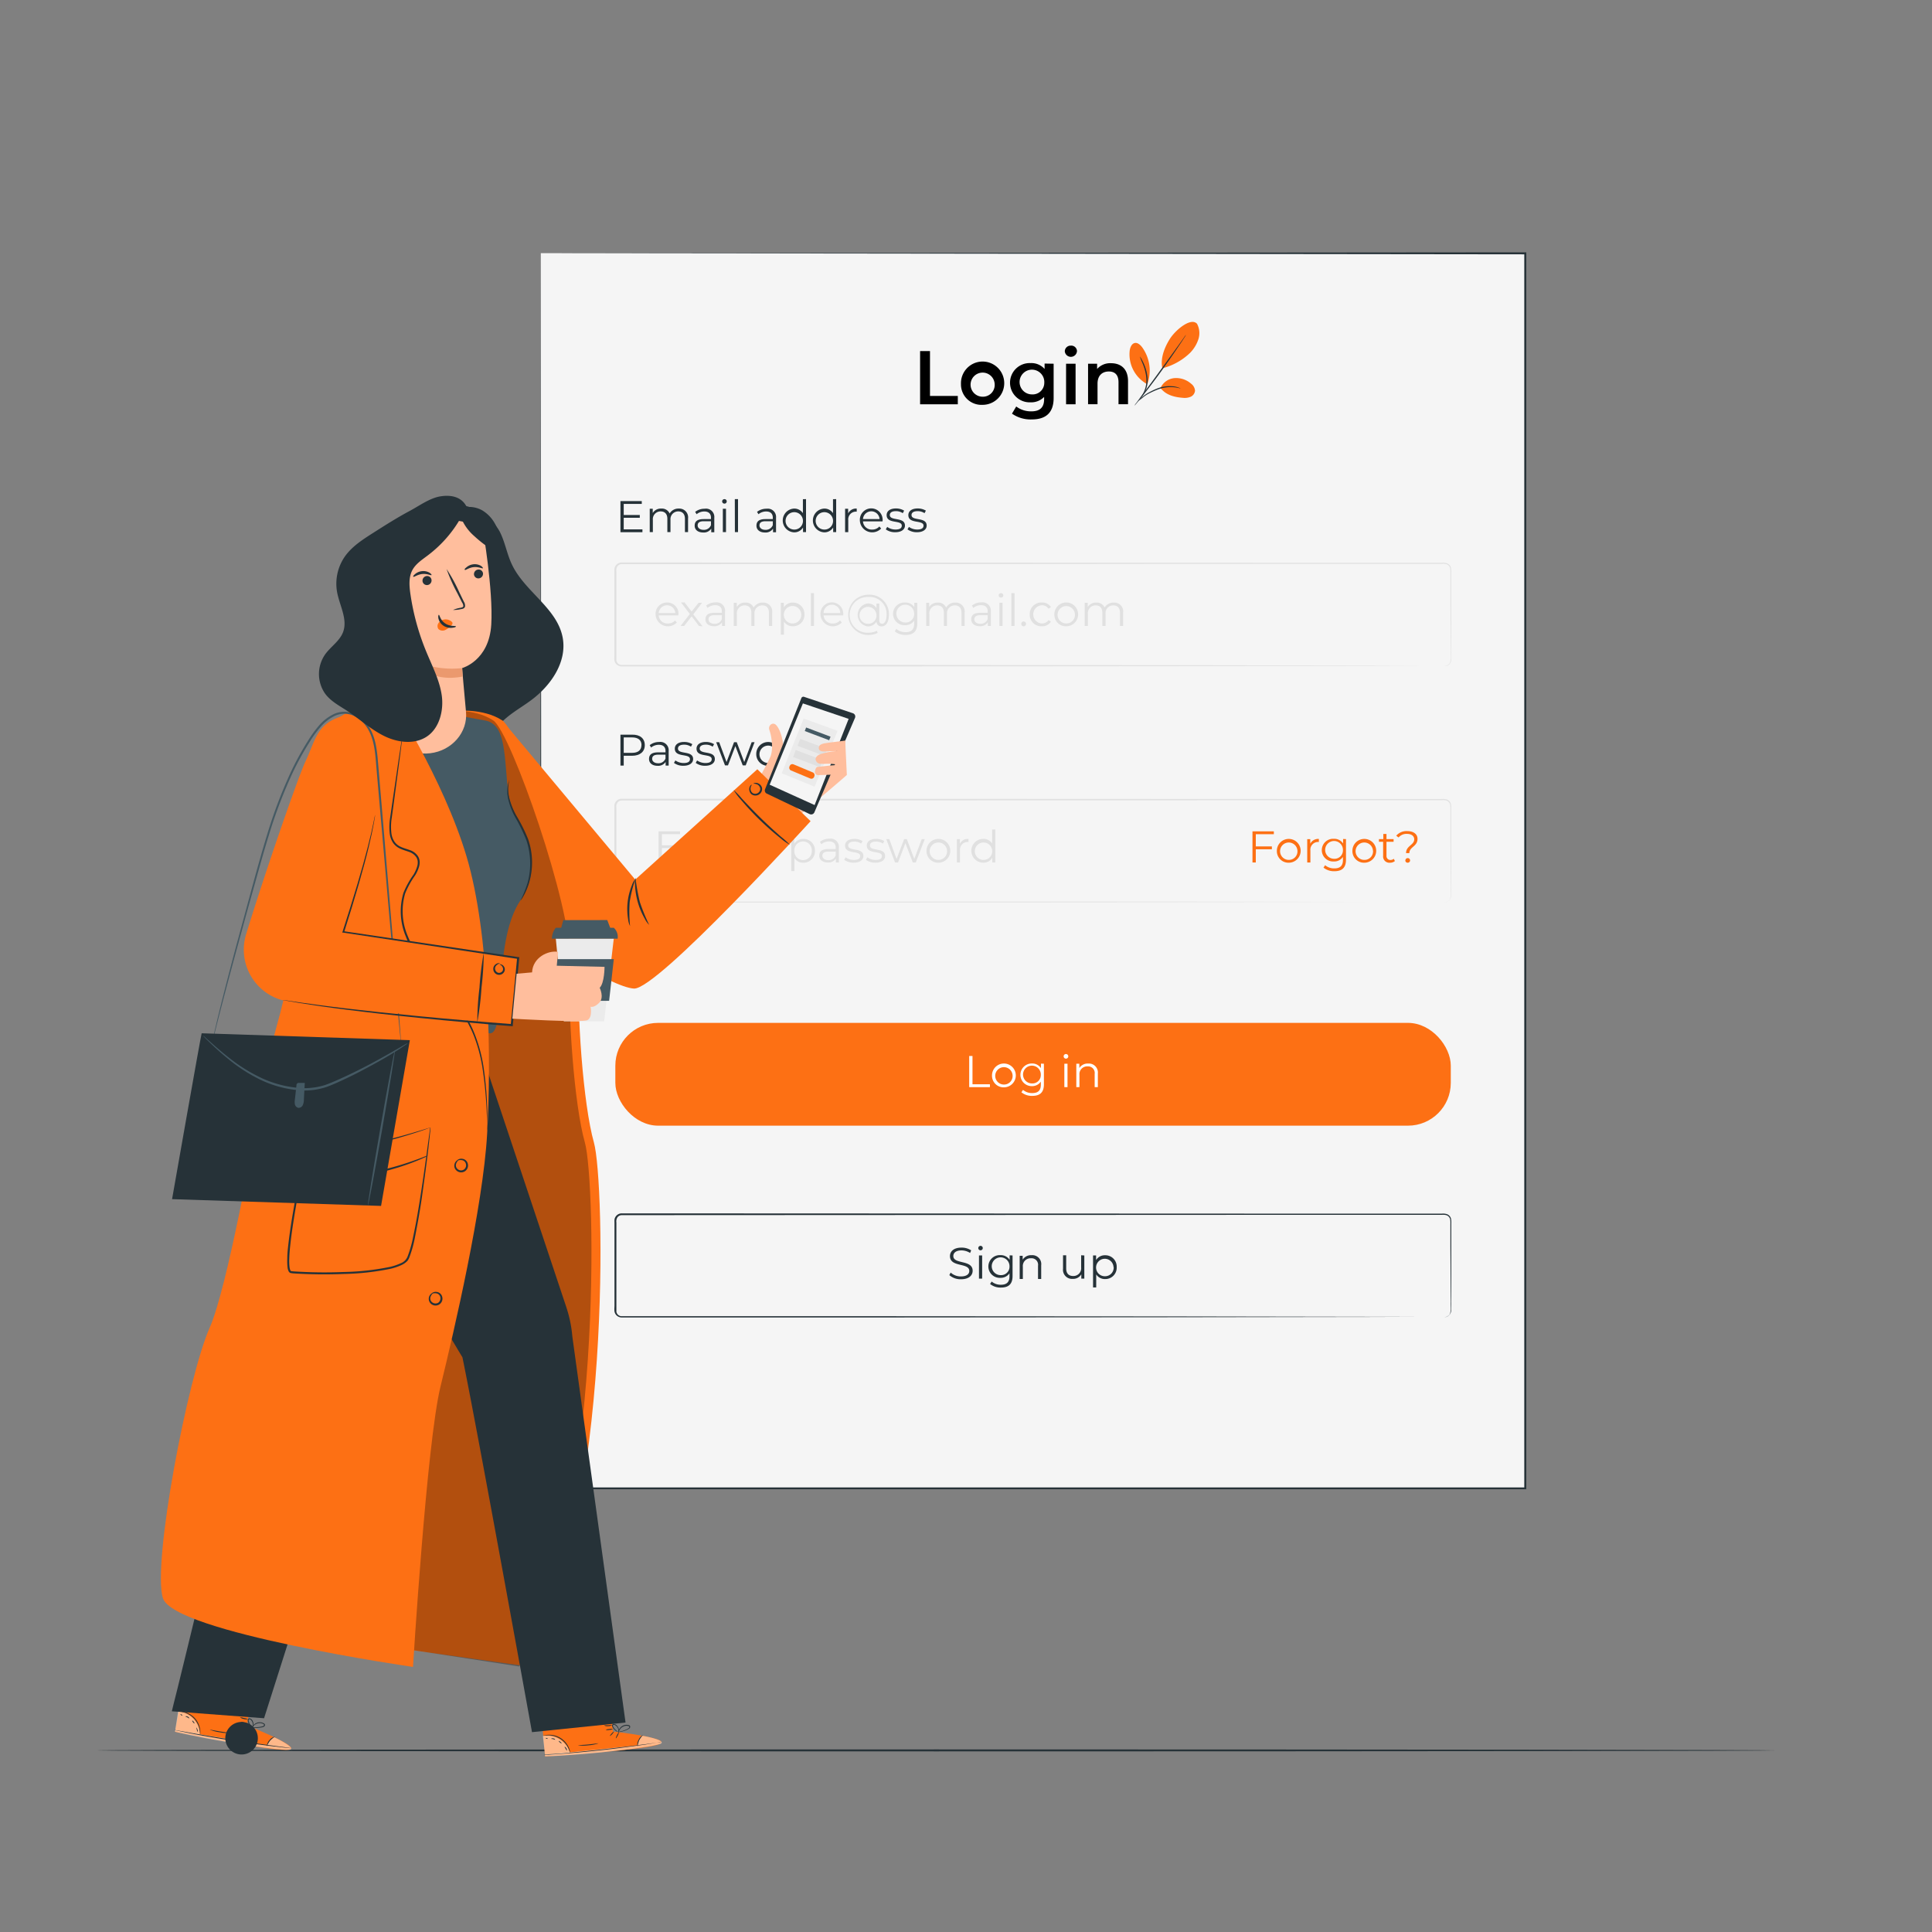<svg xmlns="http://www.w3.org/2000/svg" viewBox="0 0 500 500"><rect x="0" y="0" width="500" height="500" fill="#808080" stroke="none"/><g id="freepik--Floor--inject-2"><path d="M459.72,453c0,.15-97.32.26-217.35.26S25,453.16,25,453s97.31-.26,217.38-.26S459.72,452.87,459.72,453Z" style="fill:#263238"></path></g><g id="freepik--Login--inject-2"><rect x="139.96" y="65.52" width="254.79" height="319.64" style="fill:#f5f5f5"></rect><path d="M140,65.52l254.79-.22H395v.22c0,91.3,0,201.28,0,319.6v.29h-.26l-254.79,0h-.23v-.23c.14-189.94.23-317.59.23-319.63,0,2,.1,129.69.24,319.63l-.24-.23,254.79,0-.26.26v0c0-118.32,0-228.3,0-319.6l.22.21Z" style="fill:#263238"></path><path d="M238.12,90.86h2.56v11.61h7.2v2.16h-9.76Z"></path><path d="M248.7,99.38a5.6,5.6,0,1,1,5.59,5.39A5.29,5.29,0,0,1,248.7,99.38Zm8.72,0a3.12,3.12,0,1,0-3.13,3.29A3.05,3.05,0,0,0,257.42,99.38Z"></path><path d="M272.68,94.13V103c0,3.81-2,5.55-5.67,5.55a8.37,8.37,0,0,1-5.11-1.5l1.1-1.85a6.34,6.34,0,0,0,3.88,1.26c2.32,0,3.34-1.06,3.34-3.19v-.55a4.62,4.62,0,0,1-3.52,1.4,5.08,5.08,0,1,1,0-10.15,4.54,4.54,0,0,1,3.64,1.52v-1.4Zm-2.42,4.94a3.2,3.2,0,1,0-3.19,3A3,3,0,0,0,270.26,99.07Z"></path><path d="M275.57,90.92a1.5,1.5,0,0,1,1.57-1.47,1.47,1.47,0,0,1,1.58,1.41,1.58,1.58,0,0,1-3.15.06Zm.33,3.21h2.46v10.5H275.9Z"></path><path d="M291.93,98.61v6h-2.46v-5.7c0-1.87-.92-2.77-2.49-2.77-1.75,0-2.94,1.06-2.94,3.16v5.31h-2.45V94.13h2.34v1.36A4.53,4.53,0,0,1,287.55,94C290.06,94,291.93,95.45,291.93,98.61Z"></path><path d="M309.78,83.77a5.16,5.16,0,0,1,.37,4A9.08,9.08,0,0,1,308,91.31a16,16,0,0,1-7.18,4c-.66-2.9.94-6,1.85-7.46,1.43-2.37,5.47-5.78,7.1-4.08" style="fill:#FD7014"></path><path d="M300.34,100.39A4.39,4.39,0,0,1,304,97.85a5.89,5.89,0,0,1,4.27,1.46,2.48,2.48,0,0,1,1,1.8,1.92,1.92,0,0,1-1.1,1.56,4,4,0,0,1-2,.29c-2.29-.17-4.47-.74-5.85-2.57" style="fill:#FD7014"></path><path d="M294.57,103.79a8,8,0,0,1,1.27-1.23,8.16,8.16,0,0,1,1.61-1.06,17.27,17.27,0,0,1,2.15-1,8.79,8.79,0,0,1,4.25-.49,5.86,5.86,0,0,1,1.26.33,1.42,1.42,0,0,1,.43.22s-.65-.22-1.72-.34a9.49,9.49,0,0,0-4.12.56,21,21,0,0,0-2.12.94,8.77,8.77,0,0,0-1.61,1A12.87,12.87,0,0,1,294.57,103.79Z" style="fill:#263238"></path><path d="M306.94,86.64a5.78,5.78,0,0,1-.46.78c-.31.48-.76,1.18-1.33,2-1.14,1.71-2.75,4.05-4.58,6.6s-3.57,4.81-4.85,6.42c-.64.81-1.17,1.45-1.54,1.89a5.62,5.62,0,0,1-.6.66,4.42,4.42,0,0,1,.51-.73l1.46-2c1.24-1.64,2.94-3.91,4.77-6.46L305,89.34l1.42-2A5.06,5.06,0,0,1,306.94,86.64Z" style="fill:#263238"></path><path d="M297,99.22a10.31,10.31,0,0,0-1.38-9.3c-.49-.67-1.24-1.34-2-1.14s-1.16,1.15-1.26,2a8.78,8.78,0,0,0,4.53,8.64" style="fill:#FD7014"></path><path d="M295,92.26s.11.13.27.39.36.64.6,1.13A11.62,11.62,0,0,1,297,97.85a7.4,7.4,0,0,1-.22,2.34A6.7,6.7,0,0,1,296,102a7.06,7.06,0,0,1-.76,1,2,2,0,0,1-.33.33c-.05,0,.39-.55.91-1.48a7.53,7.53,0,0,0,.67-1.72,7.45,7.45,0,0,0,.19-2.25,13.09,13.09,0,0,0-1.06-4A17.33,17.33,0,0,1,295,92.26Z" style="fill:#263238"></path><path d="M166.26,137v.73h-5.69v-8.05h5.52v.74h-4.67v2.86h4.16V134h-4.16v3Z" style="fill:#263238"></path><path d="M178.07,134.2v3.51h-.81v-3.43c0-1.27-.65-1.93-1.74-1.93a2,2,0,0,0-2,2.19v3.17h-.81v-3.43c0-1.27-.65-1.93-1.75-1.93a2,2,0,0,0-2,2.19v3.17h-.81v-6.05h.78v1.11a2.43,2.43,0,0,1,2.22-1.15,2.17,2.17,0,0,1,2.15,1.27,2.64,2.64,0,0,1,2.39-1.27A2.28,2.28,0,0,1,178.07,134.2Z" style="fill:#263238"></path><path d="M184.86,134v3.75h-.79v-.94a2.27,2.27,0,0,1-2.08,1c-1.37,0-2.21-.71-2.21-1.76s.6-1.71,2.34-1.71H184v-.37c0-1-.59-1.6-1.72-1.6a3.13,3.13,0,0,0-2,.71l-.37-.61a3.89,3.89,0,0,1,2.46-.81A2.15,2.15,0,0,1,184.86,134ZM184,135.9v-1h-1.9c-1.17,0-1.55.46-1.55,1.08s.56,1.14,1.53,1.14A1.94,1.94,0,0,0,184,135.9Z" style="fill:#263238"></path><path d="M186.89,129.75a.58.58,0,0,1,.6-.57.57.57,0,0,1,.59.56.59.59,0,0,1-.59.6A.59.59,0,0,1,186.89,129.75Zm.18,1.91h.82v6.05h-.82Z" style="fill:#263238"></path><path d="M190.17,129.18H191v8.53h-.81Z" style="fill:#263238"></path><path d="M200.84,134v3.75h-.78v-.94a2.28,2.28,0,0,1-2.09,1c-1.36,0-2.2-.71-2.2-1.76s.59-1.71,2.33-1.71H200v-.37c0-1-.58-1.6-1.71-1.6a3.11,3.11,0,0,0-2,.71l-.37-.61a3.87,3.87,0,0,1,2.46-.81A2.15,2.15,0,0,1,200.84,134ZM200,135.9v-1h-1.9c-1.17,0-1.55.46-1.55,1.08s.56,1.14,1.53,1.14A1.94,1.94,0,0,0,200,135.9Z" style="fill:#263238"></path><path d="M208.6,129.18v8.53h-.78v-1.19a2.62,2.62,0,0,1-2.34,1.25,3.08,3.08,0,0,1,0-6.15,2.66,2.66,0,0,1,2.31,1.19v-3.63Zm-.8,5.51a2.25,2.25,0,1,0-2.25,2.36A2.22,2.22,0,0,0,207.8,134.69Z" style="fill:#263238"></path><path d="M216.4,129.18v8.53h-.78v-1.19a2.65,2.65,0,0,1-2.34,1.25,3.08,3.08,0,0,1,0-6.15,2.63,2.63,0,0,1,2.3,1.19v-3.63Zm-.81,5.51a2.25,2.25,0,1,0-2.24,2.36A2.21,2.21,0,0,0,215.59,134.69Z" style="fill:#263238"></path><path d="M221.72,131.62v.79h-.19a2,2,0,0,0-2,2.23v3.08h-.82v-6.05h.79v1.19A2.27,2.27,0,0,1,221.72,131.62Z" style="fill:#263238"></path><path d="M228.4,134.94h-5.06a2.24,2.24,0,0,0,2.38,2.11,2.4,2.4,0,0,0,1.86-.8l.46.53a3.2,3.2,0,0,1-5.51-2.09,2.95,2.95,0,1,1,5.89,0C228.42,134.76,228.4,134.85,228.4,134.94Zm-5.06-.61h4.29a2.15,2.15,0,0,0-4.29,0Z" style="fill:#263238"></path><path d="M229.24,137l.37-.64a3.64,3.64,0,0,0,2.15.68c1.15,0,1.62-.39,1.62-1,0-1.58-3.92-.34-3.92-2.73,0-1,.85-1.72,2.39-1.72a4,4,0,0,1,2.14.56l-.35.66a3.12,3.12,0,0,0-1.79-.52c-1.09,0-1.57.42-1.57,1,0,1.63,3.92.4,3.92,2.73,0,1-.92,1.72-2.5,1.72A4,4,0,0,1,229.24,137Z" style="fill:#263238"></path><path d="M234.86,137l.37-.64a3.67,3.67,0,0,0,2.15.68c1.15,0,1.63-.39,1.63-1,0-1.58-3.93-.34-3.93-2.73,0-1,.85-1.72,2.4-1.72a4.07,4.07,0,0,1,2.14.56l-.36.66a3.08,3.08,0,0,0-1.78-.52c-1.1,0-1.58.42-1.58,1,0,1.63,3.92.4,3.92,2.73,0,1-.92,1.72-2.49,1.72A4.05,4.05,0,0,1,234.86,137Z" style="fill:#263238"></path><path d="M175.54,159.26h-5.06a2.24,2.24,0,0,0,2.38,2.1,2.37,2.37,0,0,0,1.85-.79l.46.53a3.2,3.2,0,0,1-5.51-2.09,2.92,2.92,0,0,1,3-3.08,2.89,2.89,0,0,1,2.93,3.08C175.55,159.08,175.54,159.17,175.54,159.26Zm-5.06-.61h4.29a2.15,2.15,0,0,0-4.29,0Z" style="fill:#e0e0e0"></path><path d="M180.9,162,179,159.5,177.05,162h-.92l2.39-3.1-2.28-3h.92l1.82,2.37L180.8,156h.89l-2.27,3,2.41,3.1Z" style="fill:#e0e0e0"></path><path d="M187.64,158.28V162h-.78v-.94a2.29,2.29,0,0,1-2.09,1c-1.37,0-2.2-.71-2.2-1.76s.59-1.71,2.33-1.71h1.92v-.37c0-1-.59-1.6-1.71-1.6a3.1,3.1,0,0,0-2,.71l-.36-.61a3.82,3.82,0,0,1,2.46-.82A2.16,2.16,0,0,1,187.64,158.28Zm-.82,1.93v-1h-1.9c-1.17,0-1.55.46-1.55,1.09s.56,1.14,1.53,1.14A1.93,1.93,0,0,0,186.82,160.21Z" style="fill:#e0e0e0"></path><path d="M199.84,158.52V162H199V158.6c0-1.27-.65-1.93-1.74-1.93a2,2,0,0,0-2,2.19V162h-.81V158.6c0-1.27-.65-1.93-1.75-1.93a2,2,0,0,0-2,2.19V162h-.81V156h.78v1.1a2.45,2.45,0,0,1,2.22-1.15,2.18,2.18,0,0,1,2.15,1.28,2.64,2.64,0,0,1,2.39-1.28A2.29,2.29,0,0,1,199.84,158.52Z" style="fill:#e0e0e0"></path><path d="M208.19,159a2.93,2.93,0,0,1-3,3.08,2.64,2.64,0,0,1-2.3-1.2v3.37h-.81V156h.78v1.2a2.62,2.62,0,0,1,2.33-1.25A2.94,2.94,0,0,1,208.19,159Zm-.82,0a2.26,2.26,0,1,0-2.25,2.35A2.23,2.23,0,0,0,207.37,159Z" style="fill:#e0e0e0"></path><path d="M209.85,153.5h.82V162h-.82Z" style="fill:#e0e0e0"></path><path d="M218.22,159.26h-5.07a2.25,2.25,0,0,0,2.39,2.1,2.38,2.38,0,0,0,1.85-.79l.46.53a3.2,3.2,0,0,1-5.51-2.09,2.95,2.95,0,1,1,5.89,0C218.23,159.08,218.22,159.17,218.22,159.26Zm-5.07-.61h4.3a2.15,2.15,0,0,0-4.3,0Z" style="fill:#e0e0e0"></path><path d="M230.05,159c0,2-.72,3.11-1.91,3.11a1.23,1.23,0,0,1-1.3-1.25,2.56,2.56,0,0,1-2.3,1.25,3,3,0,0,1,0-5.94,2.58,2.58,0,0,1,2.28,1.21V156.2h.75v4.36c0,.64.32.87.71.87.71,0,1.17-.88,1.17-2.44a4.38,4.38,0,0,0-4.72-4.49,4.63,4.63,0,1,0,0,9.25,5,5,0,0,0,2.21-.51l.19.56a5.53,5.53,0,0,1-2.4.53,5.21,5.21,0,1,1,0-10.42A5,5,0,0,1,230.05,159Zm-3.22.13a2.19,2.19,0,1,0-2.19,2.31A2.14,2.14,0,0,0,226.83,159.11Z" style="fill:#e0e0e0"></path><path d="M237.38,156v5.32c0,2.08-1,3-3,3a4.22,4.22,0,0,1-2.82-.93l.41-.62a3.61,3.61,0,0,0,2.39.83c1.53,0,2.23-.71,2.23-2.2v-.77a2.73,2.73,0,0,1-2.36,1.17,2.94,2.94,0,1,1,0-5.87,2.73,2.73,0,0,1,2.39,1.21V156Zm-.8,2.88a2.3,2.3,0,1,0-2.3,2.22A2.16,2.16,0,0,0,236.58,158.86Z" style="fill:#e0e0e0"></path><path d="M249.65,158.52V162h-.82V158.6c0-1.27-.64-1.93-1.74-1.93a2,2,0,0,0-2,2.19V162h-.82V158.6c0-1.27-.64-1.93-1.75-1.93a2,2,0,0,0-2,2.19V162h-.82V156h.78v1.1a2.46,2.46,0,0,1,2.22-1.15,2.19,2.19,0,0,1,2.16,1.28,2.63,2.63,0,0,1,2.39-1.28A2.29,2.29,0,0,1,249.65,158.52Z" style="fill:#e0e0e0"></path><path d="M256.43,158.28V162h-.78v-.94a2.27,2.27,0,0,1-2.08,1c-1.37,0-2.21-.71-2.21-1.76s.59-1.71,2.33-1.71h1.92v-.37c0-1-.58-1.6-1.71-1.6a3.05,3.05,0,0,0-2,.71l-.37-.61a3.82,3.82,0,0,1,2.46-.82A2.16,2.16,0,0,1,256.43,158.28Zm-.82,1.93v-1h-1.9c-1.17,0-1.55.46-1.55,1.09s.57,1.14,1.53,1.14A1.93,1.93,0,0,0,255.61,160.21Z" style="fill:#e0e0e0"></path><path d="M258.46,154.07a.59.59,0,0,1,.6-.57.58.58,0,0,1,.6.56.59.59,0,0,1-.6.6A.6.6,0,0,1,258.46,154.07Zm.19,1.91h.81V162h-.81Z" style="fill:#e0e0e0"></path><path d="M261.74,153.5h.82V162h-.82Z" style="fill:#e0e0e0"></path><path d="M264.3,161.46a.61.61,0,0,1,.61-.62.62.62,0,0,1,.63.62.63.63,0,0,1-.63.63A.62.62,0,0,1,264.3,161.46Z" style="fill:#e0e0e0"></path><path d="M266.49,159a3,3,0,0,1,3.12-3.08,2.67,2.67,0,0,1,2.37,1.2l-.61.42a2.07,2.07,0,0,0-1.76-.9,2.36,2.36,0,0,0,0,4.71,2,2,0,0,0,1.76-.88l.61.41a2.67,2.67,0,0,1-2.37,1.2A3,3,0,0,1,266.49,159Z" style="fill:#e0e0e0"></path><path d="M272.86,159a3.08,3.08,0,1,1,3.08,3.08A3,3,0,0,1,272.86,159Zm5.33,0a2.25,2.25,0,1,0-2.25,2.35A2.21,2.21,0,0,0,278.19,159Z" style="fill:#e0e0e0"></path><path d="M290.67,158.52V162h-.82V158.6c0-1.27-.64-1.93-1.74-1.93a2,2,0,0,0-2,2.19V162h-.82V158.6c0-1.27-.64-1.93-1.75-1.93a2,2,0,0,0-2,2.19V162h-.82V156h.78v1.1a2.46,2.46,0,0,1,2.22-1.15,2.17,2.17,0,0,1,2.15,1.28,2.66,2.66,0,0,1,2.4-1.28A2.29,2.29,0,0,1,290.67,158.52Z" style="fill:#e0e0e0"></path><path d="M373.82,172.39a1.77,1.77,0,0,0,1.11-.47c.73-.57.42-1.92.48-3.5,0-3.22,0-8-.05-14.06,0-1.53,0-3.14,0-4.84v-1.28a5.34,5.34,0,0,0-.08-1.28,1.53,1.53,0,0,0-.81-.9,2.93,2.93,0,0,0-1.31-.14l-12.09,0-29.47,0-170.68.07a1.4,1.4,0,0,0-1.13.57,1.94,1.94,0,0,0-.27,1.34v21.57c0,.48,0,1.06,0,1.47a1.36,1.36,0,0,0,.74,1,1.31,1.31,0,0,0,.61.15h20.18l45.32,0,76.73.06,51.73.08,14.06.05,3.66,0,1.25,0-1.25,0-3.66,0-14.06.05-51.73.08-76.73.06h-65.5a1.9,1.9,0,0,1-1.86-1.56c-.07-.59,0-1,0-1.56V148a8.06,8.06,0,0,1,0-.82,1.8,1.8,0,0,1,.34-.82,1.91,1.91,0,0,1,1.55-.79l170.68.08,29.47,0,12.09,0a3.13,3.13,0,0,1,1.41.17,1.75,1.75,0,0,1,.93,1,5.23,5.23,0,0,1,.09,1.35c0,.43,0,.86,0,1.28,0,1.7,0,3.31,0,4.84,0,6.1,0,10.84-.05,14.06,0,.81,0,1.51,0,2.13A1.73,1.73,0,0,1,375,172,1.52,1.52,0,0,1,373.82,172.39Z" style="fill:#e0e0e0"></path><path d="M166.87,192.84c0,1.71-1.24,2.75-3.29,2.75h-2.16v2.54h-.85v-8h3C165.63,190.08,166.87,191.11,166.87,192.84Zm-.85,0c0-1.29-.85-2-2.46-2h-2.14v4h2.14C165.17,194.84,166,194.1,166,192.84Z" style="fill:#263238"></path><path d="M173.05,194.38v3.75h-.79v-.94a2.27,2.27,0,0,1-2.08,1c-1.37,0-2.21-.72-2.21-1.76s.6-1.72,2.34-1.72h1.92v-.37c0-1-.59-1.59-1.72-1.59a3.07,3.07,0,0,0-2,.71l-.37-.61a3.84,3.84,0,0,1,2.46-.82A2.15,2.15,0,0,1,173.05,194.38Zm-.82,1.93v-1h-1.9c-1.17,0-1.55.46-1.55,1.08s.56,1.14,1.53,1.14A1.92,1.92,0,0,0,172.23,196.31Z" style="fill:#263238"></path><path d="M174.42,197.44l.37-.64a3.71,3.71,0,0,0,2.15.67c1.15,0,1.62-.39,1.62-1,0-1.57-3.92-.33-3.92-2.72,0-1,.85-1.73,2.39-1.73a4,4,0,0,1,2.14.57l-.35.65a3.09,3.09,0,0,0-1.79-.52c-1.09,0-1.57.43-1.57,1,0,1.64,3.92.41,3.92,2.73,0,1-.92,1.73-2.5,1.73A4,4,0,0,1,174.42,197.44Z" style="fill:#263238"></path><path d="M180.05,197.44l.36-.64a3.75,3.75,0,0,0,2.16.67c1.15,0,1.62-.39,1.62-1,0-1.57-3.93-.33-3.93-2.72,0-1,.86-1.73,2.4-1.73a4.07,4.07,0,0,1,2.14.57l-.36.65a3.08,3.08,0,0,0-1.78-.52c-1.1,0-1.58.43-1.58,1,0,1.64,3.92.41,3.92,2.73,0,1-.92,1.73-2.49,1.73A4,4,0,0,1,180.05,197.44Z" style="fill:#263238"></path><path d="M195.28,192.08l-2.29,6h-.77l-1.91-5-1.91,5h-.77l-2.28-6h.78l1.9,5.14,1.94-5.14h.7l1.94,5.14,1.92-5.14Z" style="fill:#263238"></path><path d="M195.72,195.1a3.08,3.08,0,1,1,3.08,3.09A3,3,0,0,1,195.72,195.1Zm5.33,0a2.25,2.25,0,1,0-2.25,2.36A2.21,2.21,0,0,0,201.05,195.1Z" style="fill:#263238"></path><path d="M206.59,192v.8l-.2,0a2,2,0,0,0-2,2.24v3.08h-.82v-6h.78v1.18A2.29,2.29,0,0,1,206.59,192Z" style="fill:#263238"></path><path d="M213.52,189.59v8.54h-.78v-1.2a2.61,2.61,0,0,1-2.33,1.26,3.08,3.08,0,0,1,0-6.16,2.66,2.66,0,0,1,2.3,1.2v-3.64Zm-.8,5.51a2.25,2.25,0,1,0-2.24,2.36A2.21,2.21,0,0,0,212.72,195.1Z" style="fill:#263238"></path><path d="M176.14,222.47v.74h-5.7v-8.06H176v.74H171.3v2.87h4.16v.72H171.3v3Z" style="fill:#e0e0e0"></path><path d="M183.53,219.7v3.51h-.81v-3.43a1.69,1.69,0,0,0-1.82-1.93,2,2,0,0,0-2.12,2.18v3.18H178v-6.05h.78v1.11a2.54,2.54,0,0,1,2.3-1.16A2.31,2.31,0,0,1,183.53,219.7Z" style="fill:#e0e0e0"></path><path d="M188.94,222.84a1.94,1.94,0,0,1-1.28.43,1.6,1.6,0,0,1-1.77-1.76v-3.66h-1.08v-.69h1.08v-1.33h.82v1.33h1.84v.69h-1.84v3.61a1,1,0,0,0,1,1.1,1.33,1.33,0,0,0,.9-.31Z" style="fill:#e0e0e0"></path><path d="M195.47,220.43h-5.06a2.24,2.24,0,0,0,2.38,2.11,2.37,2.37,0,0,0,1.85-.79l.46.53a3.2,3.2,0,0,1-5.51-2.1,2.91,2.91,0,0,1,3-3.07,2.88,2.88,0,0,1,2.93,3.07C195.48,220.25,195.47,220.34,195.47,220.43Zm-5.06-.6h4.29a2.15,2.15,0,0,0-4.29,0Z" style="fill:#e0e0e0"></path><path d="M200.2,217.11v.79H200a2,2,0,0,0-2,2.23v3.09h-.81v-6.05h.78v1.18A2.29,2.29,0,0,1,200.2,217.11Z" style="fill:#e0e0e0"></path><path d="M210.9,220.18a2.94,2.94,0,0,1-3,3.09,2.64,2.64,0,0,1-2.3-1.2v3.37h-.82v-8.28h.78v1.19a2.66,2.66,0,0,1,2.34-1.24A2.93,2.93,0,0,1,210.9,220.18Zm-.81,0a2.26,2.26,0,1,0-4.51,0,2.26,2.26,0,1,0,4.51,0Z" style="fill:#e0e0e0"></path><path d="M217.1,219.46v3.75h-.78v-1a2.26,2.26,0,0,1-2.08,1c-1.37,0-2.21-.72-2.21-1.76s.6-1.72,2.33-1.72h1.92v-.37c0-1-.58-1.6-1.71-1.6a3.06,3.06,0,0,0-2,.72l-.37-.61a3.82,3.82,0,0,1,2.46-.82A2.15,2.15,0,0,1,217.1,219.46Zm-.82,1.93v-1h-1.89c-1.18,0-1.56.46-1.56,1.08s.57,1.14,1.53,1.14A1.94,1.94,0,0,0,216.28,221.39Z" style="fill:#e0e0e0"></path><path d="M218.48,222.52l.37-.65a3.64,3.64,0,0,0,2.15.68c1.15,0,1.62-.39,1.62-1,0-1.57-3.92-.33-3.92-2.72,0-1,.85-1.73,2.39-1.73a4.17,4.17,0,0,1,2.14.56l-.36.66a3.08,3.08,0,0,0-1.78-.52c-1.09,0-1.58.43-1.58,1,0,1.64,3.93.41,3.93,2.73,0,1.05-.92,1.73-2.5,1.73A4.07,4.07,0,0,1,218.48,222.52Z" style="fill:#e0e0e0"></path><path d="M224.1,222.52l.37-.65a3.64,3.64,0,0,0,2.15.68c1.15,0,1.62-.39,1.62-1,0-1.57-3.92-.33-3.92-2.72,0-1,.85-1.73,2.39-1.73a4.11,4.11,0,0,1,2.14.56l-.35.66a3.12,3.12,0,0,0-1.79-.52c-1.09,0-1.57.43-1.57,1,0,1.64,3.92.41,3.92,2.73,0,1.05-.92,1.73-2.5,1.73A4.09,4.09,0,0,1,224.1,222.52Z" style="fill:#e0e0e0"></path><path d="M239.33,217.16,237,223.21h-.77l-1.91-5-1.91,5h-.77l-2.28-6.05h.79l1.89,5.14,1.95-5.14h.7l1.93,5.14,1.92-5.14Z" style="fill:#e0e0e0"></path><path d="M239.78,220.18a3.08,3.08,0,1,1,3.08,3.09A3,3,0,0,1,239.78,220.18Zm5.32,0a2.25,2.25,0,1,0-2.24,2.36A2.21,2.21,0,0,0,245.1,220.18Z" style="fill:#e0e0e0"></path><path d="M250.65,217.11v.79h-.2a2,2,0,0,0-2,2.23v3.09h-.81v-6.05h.78v1.18A2.29,2.29,0,0,1,250.65,217.11Z" style="fill:#e0e0e0"></path><path d="M257.58,214.67v8.54h-.78V222a2.63,2.63,0,0,1-2.34,1.26,3.08,3.08,0,0,1,0-6.16,2.62,2.62,0,0,1,2.3,1.2v-3.64Zm-.8,5.51a2.25,2.25,0,1,0-2.25,2.36A2.22,2.22,0,0,0,256.78,220.18Z" style="fill:#e0e0e0"></path><path d="M325,215.89v3.16h4.16v.74H325v3.42h-.86v-8.06h5.53v.74Z" style="fill:#FD7014"></path><path d="M330.45,220.18a3.08,3.08,0,1,1,3.09,3.09A3,3,0,0,1,330.45,220.18Zm5.33,0a2.25,2.25,0,1,0-2.24,2.36A2.21,2.21,0,0,0,335.78,220.18Z" style="fill:#FD7014"></path><path d="M341.32,217.11v.79h-.19a2,2,0,0,0-2,2.23v3.09h-.82v-6.05h.79v1.18A2.29,2.29,0,0,1,341.32,217.11Z" style="fill:#FD7014"></path><path d="M348.34,217.16v5.31c0,2.08-1,3-3,3a4.29,4.29,0,0,1-2.82-.93l.42-.63a3.58,3.58,0,0,0,2.38.83c1.53,0,2.23-.7,2.23-2.19v-.78a2.7,2.7,0,0,1-2.36,1.18,2.94,2.94,0,1,1,0-5.87,2.73,2.73,0,0,1,2.4,1.21v-1.16Zm-.79,2.87a2.3,2.3,0,1,0-2.31,2.22A2.17,2.17,0,0,0,347.55,220Z" style="fill:#FD7014"></path><path d="M350,220.18a3.08,3.08,0,1,1,3.08,3.09A3,3,0,0,1,350,220.18Zm5.32,0a2.25,2.25,0,1,0-2.24,2.36A2.21,2.21,0,0,0,355.34,220.18Z" style="fill:#FD7014"></path><path d="M361,222.84a1.92,1.92,0,0,1-1.28.43,1.61,1.61,0,0,1-1.77-1.76v-3.66h-1.08v-.69H358v-1.33h.82v1.33h1.84v.69h-1.84v3.61a1,1,0,0,0,1,1.1,1.32,1.32,0,0,0,.89-.31Z" style="fill:#FD7014"></path><path d="M366,217.21c0-.82-.68-1.4-1.86-1.4a2.66,2.66,0,0,0-2.19.93l-.61-.46a3.5,3.5,0,0,1,2.86-1.19c1.61,0,2.65.77,2.65,2,0,2-2.11,2.06-2.11,3.7h-.85C363.86,218.89,366,218.72,366,217.21Zm-2.28,5.46a.58.58,0,0,1,.6-.59.59.59,0,0,1,.61.59.61.61,0,0,1-.61.6A.6.6,0,0,1,363.69,222.67Z" style="fill:#FD7014"></path><path d="M373.82,233.57a1.76,1.76,0,0,0,1.11-.48c.73-.56.42-1.92.48-3.49,0-3.23,0-8-.05-14.07,0-1.52,0-3.14,0-4.83v-1.29a5.26,5.26,0,0,0-.08-1.27,1.58,1.58,0,0,0-.81-.91,3.08,3.08,0,0,0-1.31-.14l-12.09,0-29.47,0-170.68.08a1.37,1.37,0,0,0-1.13.57,1.93,1.93,0,0,0-.27,1.34V230.7c0,.49,0,1.07,0,1.48a1.39,1.39,0,0,0,.74,1,1.44,1.44,0,0,0,.61.15h20.18l45.32,0,76.73,0,51.73.08,14.06,0,3.66,0,1.25,0-1.25,0-3.66,0-14.06,0-51.73.08-76.73.06h-65.5a1.9,1.9,0,0,1-1.86-1.55c-.07-.6,0-1,0-1.57V209.14a8,8,0,0,1,0-.82,1.83,1.83,0,0,1,.34-.83,1.9,1.9,0,0,1,1.55-.78l170.68.07,29.47,0,12.09,0a3.28,3.28,0,0,1,1.41.17,1.77,1.77,0,0,1,.93,1.06,5.15,5.15,0,0,1,.09,1.34c0,.44,0,.86,0,1.29,0,1.69,0,3.31,0,4.83,0,6.1,0,10.84-.05,14.07,0,.8,0,1.51,0,2.12a1.72,1.72,0,0,1-.54,1.41A1.56,1.56,0,0,1,373.82,233.57Z" style="fill:#e0e0e0"></path><path d="M245.69,330l.34-.66a3.91,3.91,0,0,0,2.65,1c1.51,0,2.17-.63,2.17-1.42,0-2.21-5-.86-5-3.84,0-1.18.92-2.2,3-2.2a4.5,4.5,0,0,1,2.49.71l-.28.68a4.18,4.18,0,0,0-2.21-.67c-1.48,0-2.13.66-2.13,1.46,0,2.21,5,.88,5,3.81,0,1.18-.95,2.2-3,2.2A4.39,4.39,0,0,1,245.69,330Z" style="fill:#263238"></path><path d="M253.18,323a.59.59,0,0,1,.6-.58.58.58,0,1,1-.6.58Zm.18,1.91h.82v6h-.82Z" style="fill:#263238"></path><path d="M269.46,327.45V331h-.82v-3.43a1.68,1.68,0,0,0-1.81-1.93,2,2,0,0,0-2.12,2.18V331h-.82v-6h.78V326a2.57,2.57,0,0,1,2.31-1.16A2.31,2.31,0,0,1,269.46,327.45Z" style="fill:#263238"></path><path d="M262.05,324.91v5.31c0,2.08-1,3-3,3a4.25,4.25,0,0,1-2.82-.93l.41-.63a3.6,3.6,0,0,0,2.38.83c1.53,0,2.23-.7,2.23-2.19v-.77a2.7,2.7,0,0,1-2.35,1.17,2.94,2.94,0,1,1,0-5.87,2.72,2.72,0,0,1,2.39,1.21v-1.16Zm-.79,2.87A2.3,2.3,0,1,0,259,330,2.17,2.17,0,0,0,261.26,327.78Z" style="fill:#263238"></path><path d="M280.62,324.91v6h-.78v-1.11a2.42,2.42,0,0,1-2.18,1.17,2.35,2.35,0,0,1-2.55-2.6v-3.51h.82v3.43c0,1.28.66,1.94,1.81,1.94a2,2,0,0,0,2.06-2.2v-3.17Z" style="fill:#263238"></path><path d="M289,327.93a2.94,2.94,0,0,1-3,3.09,2.66,2.66,0,0,1-2.3-1.2v3.37h-.82v-8.28h.79v1.19a2.63,2.63,0,0,1,2.33-1.24A2.93,2.93,0,0,1,289,327.93Zm-.82,0a2.26,2.26,0,1,0-2.25,2.36A2.23,2.23,0,0,0,288.22,327.93Z" style="fill:#263238"></path><path d="M373.82,340.88a1.77,1.77,0,0,0,1.11-.47c.73-.57.42-1.93.48-3.5,0-3.23,0-8-.05-14.07,0-1.52,0-3.14,0-4.83v-1.29a5.26,5.26,0,0,0-.08-1.27,1.58,1.58,0,0,0-.81-.91,3.08,3.08,0,0,0-1.31-.14l-12.09,0-29.47,0-170.68.08a1.4,1.4,0,0,0-1.13.57,1.93,1.93,0,0,0-.27,1.34V338c0,.49,0,1.07,0,1.48a1.37,1.37,0,0,0,.74,1,1.31,1.31,0,0,0,.61.15h20.18l45.32,0,76.73.05,51.73.09,14.06,0,3.66,0,1.25,0-1.25,0-3.66,0-14.06.05-51.73.08-76.73.06h-65.5a2,2,0,0,1-.84-.21,1.86,1.86,0,0,1-1-1.35c-.07-.6,0-1,0-1.57V316.45a8,8,0,0,1,0-.82,1.83,1.83,0,0,1,.34-.83,1.9,1.9,0,0,1,1.55-.78l170.68.07,29.47,0,12.09,0a3.28,3.28,0,0,1,1.41.17,1.77,1.77,0,0,1,.93,1.06,5.15,5.15,0,0,1,.09,1.34c0,.44,0,.87,0,1.29,0,1.69,0,3.31,0,4.83,0,6.1,0,10.84-.05,14.07,0,.8,0,1.51,0,2.12a1.71,1.71,0,0,1-.54,1.41A1.56,1.56,0,0,1,373.82,340.88Z" style="fill:#263238"></path><rect x="159.25" y="264.72" width="216.21" height="26.6" rx="11.07" style="fill:#FD7014"></rect><path d="M250.83,273.29h.85v7.32h4.51v.74h-5.36Z" style="fill:#fff"></path><path d="M256.73,278.32a3.08,3.08,0,1,1,3.09,3.08A3,3,0,0,1,256.73,278.32Zm5.33,0a2.25,2.25,0,1,0-2.24,2.36A2.21,2.21,0,0,0,262.06,278.32Z" style="fill:#fff"></path><path d="M270.16,275.29v5.32c0,2.08-1,3-3,3a4.22,4.22,0,0,1-2.82-.93l.42-.62a3.56,3.56,0,0,0,2.38.83c1.53,0,2.23-.7,2.23-2.2v-.77a2.73,2.73,0,0,1-2.36,1.17,2.93,2.93,0,1,1,0-5.86,2.71,2.71,0,0,1,2.39,1.21v-1.17Zm-.8,2.88a2.3,2.3,0,1,0-2.3,2.22A2.16,2.16,0,0,0,269.36,278.17Z" style="fill:#fff"></path><path d="M275.27,273.38a.6.6,0,0,1,1.2,0,.6.6,0,0,1-1.2,0Zm.18,1.91h.82v6.06h-.82Z" style="fill:#fff"></path><path d="M284.12,277.84v3.51h-.82v-3.43a1.7,1.7,0,0,0-1.82-1.94,2,2,0,0,0-2.12,2.19v3.18h-.81v-6.06h.78v1.12a2.53,2.53,0,0,1,2.3-1.16A2.32,2.32,0,0,1,284.12,277.84Z" style="fill:#fff"></path></g><g id="freepik--Character--inject-2"><path d="M46.6,440.83l-1.29,7.35,1.09.24c4.88,1,24.87,4.91,28.31,4.42,3.84-.55-10.78-6.3-10.78-6.3l.46-3.11Z" style="fill:#FD7014"></path><g style="opacity:0.5"><path d="M51.79,449a6.23,6.23,0,0,0-1.69-4.15,6,6,0,0,0-4-1.94l-.78,5Z" style="fill:#fff"></path></g><g style="opacity:0.5"><path d="M71,449.61s5.07,2.36,4.28,3.13-21.15-2.38-30-4.56l.09-.39,23.7,3.88S70,449.5,71,449.61Z" style="fill:#fff"></path></g><path d="M45.12,447.73a1.1,1.1,0,0,0,.3.08l.87.19,3.22.64c2.72.53,6.49,1.2,10.66,1.85s8,1.15,10.73,1.48l3.26.37.89.09h.31l-.31-.06-.88-.12-3.25-.44c-2.75-.37-6.54-.9-10.71-1.55s-8-1.3-10.67-1.78l-3.23-.57-.88-.15Z" style="fill:#263238"></path><path d="M69.05,451.94a7.81,7.81,0,0,1,.85-1.45,7.42,7.42,0,0,1,1.29-1.07,2.39,2.39,0,0,0-1.46.93A2.48,2.48,0,0,0,69.05,451.94Z" style="fill:#263238"></path><path d="M64.21,448.46s.34-.23.67-.6.54-.7.5-.74-.35.23-.67.6S64.16,448.42,64.21,448.46Z" style="fill:#263238"></path><path d="M62.88,447.47s.35-.09.7-.32.6-.45.57-.5-.34.09-.69.32S62.85,447.42,62.88,447.47Z" style="fill:#263238"></path><path d="M62.23,445.65a4.21,4.21,0,1,0,1,.05A2.08,2.08,0,0,0,62.23,445.65Z" style="fill:#263238"></path><path d="M62.1,444.41a1.85,1.85,0,0,0,1,.47,1.82,1.82,0,0,0,1.1,0,6.64,6.64,0,0,0-1-.24A6.59,6.59,0,0,0,62.1,444.41Z" style="fill:#263238"></path><path d="M65.05,447a3.75,3.75,0,0,0,1.15.17,7.27,7.27,0,0,0,1.26-.08,3.61,3.61,0,0,0,.74-.18.64.64,0,0,0,.34-.31.46.46,0,0,0-.1-.49,2.13,2.13,0,0,0-2.69.21,2.16,2.16,0,0,0-.5.71c-.07.19-.09.3-.07.31a3.16,3.16,0,0,1,.67-.9,2.12,2.12,0,0,1,1.08-.48,1.76,1.76,0,0,1,1.35.3c.16.16,0,.37-.17.45a3.1,3.1,0,0,1-.68.18,7.36,7.36,0,0,1-1.23.12C65.5,447,65.06,447,65.05,447Z" style="fill:#263238"></path><path d="M65.34,447.1s.23-.25.26-.77a1.91,1.91,0,0,0-.19-.89,1.16,1.16,0,0,0-.86-.73.45.45,0,0,0-.43.47,1.35,1.35,0,0,0,.11.55,3.64,3.64,0,0,0,.43.77c.31.41.57.59.59.57s-.2-.24-.46-.65a4.26,4.26,0,0,1-.37-.77c-.12-.26-.16-.71.13-.72s.54.35.68.6a2,2,0,0,1,.21.8A3.94,3.94,0,0,1,65.34,447.1Z" style="fill:#263238"></path><path d="M46.24,442.91s.51,0,1.31.25a5.82,5.82,0,0,1,2.69,1.63,5.9,5.9,0,0,1,1.4,2.82c.15.8.1,1.32.14,1.32a1.15,1.15,0,0,0,.06-.36,5.32,5.32,0,0,0-.05-1,5.57,5.57,0,0,0-1.39-2.94A5.66,5.66,0,0,0,47.58,443a4.73,4.73,0,0,0-1-.12A1,1,0,0,0,46.24,442.91Z" style="fill:#263238"></path><path d="M54.3,447.65a10.92,10.92,0,0,0,2.56.66,10,10,0,0,0,2.64.19c0-.06-1.17-.17-2.6-.41S54.32,447.59,54.3,447.65Z" style="fill:#263238"></path><path d="M50.81,447.1c-.05,0,.06.26.13.55s.11.53.17.54.14-.27,0-.6S50.85,447.06,50.81,447.1Z" style="fill:#263238"></path><path d="M49.75,445.26s0,.24.19.45.32.36.37.33,0-.24-.19-.46S49.8,445.22,49.75,445.26Z" style="fill:#263238"></path><path d="M48,444.22c0,.06.24.09.49.23s.41.3.46.27,0-.31-.36-.47S48,444.16,48,444.22Z" style="fill:#263238"></path><path d="M46.69,443.66s.06.16.2.24.28.1.31.05-.06-.16-.2-.24S46.72,443.6,46.69,443.66Z" style="fill:#263238"></path><path d="M140.4,447.11l.67,7.44,1.12-.05c5-.28,25.28-1.76,28.48-3.13,3.56-1.53-12-3.26-12-3.26l-.37-3.12Z" style="fill:#FD7014"></path><g style="opacity:0.5"><path d="M147.55,453.69a6.26,6.26,0,0,0-2.71-3.57,6.09,6.09,0,0,0-4.34-.84l.56,5Z" style="fill:#fff"></path></g><g style="opacity:0.5"><path d="M166.28,449.22s5.51.94,4.94,1.9-21,3.22-30.15,3.43l0-.4L165,451.7S165.24,449.38,166.28,449.22Z" style="fill:#fff"></path></g><path d="M140.77,454.17h.31l.89-.05,3.28-.22c2.76-.21,6.57-.54,10.78-1s8-1,10.74-1.37L170,451l.88-.15a2.4,2.4,0,0,0,.3-.06l-.31,0L170,451l-3.26.43c-2.74.36-6.54.84-10.74,1.3s-8,.82-10.77,1.07L142,454l-.89.08Z" style="fill:#263238"></path><path d="M165,452a7,7,0,0,1,.43-1.62,7.63,7.63,0,0,1,1-1.37,2.47,2.47,0,0,0-1.17,1.28A2.34,2.34,0,0,0,165,452Z" style="fill:#263238"></path><path d="M159.39,449.89c.05,0,.27-.31.49-.76a2,2,0,0,0,.29-.84s-.27.31-.49.75S159.33,449.86,159.39,449.89Z" style="fill:#263238"></path><path d="M157.85,449.28c.05,0,.31-.18.59-.49s.46-.6.42-.64-.31.18-.59.49S157.81,449.24,157.85,449.28Z" style="fill:#263238"></path><path d="M156.75,447.69a2,2,0,0,0,.95,0,2.09,2.09,0,0,0,.92-.2,2,2,0,0,0-1,0A2.09,2.09,0,0,0,156.75,447.69Z" style="fill:#263238"></path><path d="M156.3,446.53a1.82,1.82,0,0,0,1.08.19,1.76,1.76,0,0,0,1.06-.27,6,6,0,0,0-1.07.05A5.76,5.76,0,0,0,156.3,446.53Z" style="fill:#263238"></path><path d="M159.82,448.25a3.21,3.21,0,0,0,1.15-.13,6.33,6.33,0,0,0,1.2-.41,3.39,3.39,0,0,0,.67-.36.64.64,0,0,0,.25-.39.49.49,0,0,0-.23-.45,2.14,2.14,0,0,0-2.54.91,1.89,1.89,0,0,0-.29.81.68.68,0,0,0,0,.32,3.24,3.24,0,0,1,.42-1,2,2,0,0,1,.91-.75,1.79,1.79,0,0,1,1.38-.06c.2.11.15.34,0,.48a3.33,3.33,0,0,1-.61.35,7.86,7.86,0,0,1-1.16.44C160.26,448.17,159.82,448.22,159.82,448.25Z" style="fill:#263238"></path><path d="M160.13,448.28a1.16,1.16,0,0,0,0-.82,1.75,1.75,0,0,0-.41-.8,1.13,1.13,0,0,0-1-.48.47.47,0,0,0-.3.57,1.34,1.34,0,0,0,.26.49,3.46,3.46,0,0,0,.62.64,1.72,1.72,0,0,0,.71.39s-.25-.18-.61-.51a4.06,4.06,0,0,1-.56-.64c-.19-.22-.34-.65-.06-.73s.61.19.81.4a1.94,1.94,0,0,1,.41.71A4.63,4.63,0,0,1,160.13,448.28Z" style="fill:#263238"></path><path d="M140.59,449.22s.51-.1,1.33-.1a5.65,5.65,0,0,1,5.11,3.22c.36.74.44,1.26.48,1.25s0-.14,0-.37a4.24,4.24,0,0,0-.3-.94,5.48,5.48,0,0,0-5.25-3.31,4.22,4.22,0,0,0-1,.13A1.3,1.3,0,0,0,140.59,449.22Z" style="fill:#263238"></path><path d="M149.61,451.69a10.62,10.62,0,0,0,2.65,0,10.84,10.84,0,0,0,2.6-.5c0-.07-1.18.14-2.62.28S149.61,451.62,149.61,451.69Z" style="fill:#263238"></path><path d="M146.1,452.07c0,.05.12.24.27.49s.24.49.31.48.06-.29-.12-.59S146.13,452,146.1,452.07Z" style="fill:#263238"></path><path d="M144.59,450.57c0,.05.1.22.31.39s.4.26.44.22-.1-.22-.3-.39S144.63,450.52,144.59,450.57Z" style="fill:#263238"></path><path d="M142.62,450c0,.06.25,0,.53.09s.48.19.52.14-.14-.28-.48-.35S142.59,450,142.62,450Z" style="fill:#263238"></path><path d="M141.23,449.82c0,.06.1.14.25.18s.29,0,.31,0-.1-.14-.25-.18S141.24,449.76,141.23,449.82Z" style="fill:#263238"></path><path d="M145.62,165c-1.43-7.65-9.88-11.9-13.18-19-1.29-2.74-1.75-5.83-3.16-8.51a13.69,13.69,0,0,0-16.69-6.05l-.53.82c3.42,7.18,6.83,12.11,10.24,19.28a25.71,25.71,0,0,1,2.72,7.85c.31,2.77-.43,5.81-2.57,7.59-1.72,1.42-4,1.85-5.9,3.09a9.62,9.62,0,0,0-3.77,8.94,16.19,16.19,0,0,0,4.45,9c2.2,2.41,5.68,4.47,8.58,3,1.47-.76,2.38-2.24,3.46-3.49,2.22-2.55,5.28-4.17,8-6.17C142.49,177.56,146.81,171.37,145.62,165Z" style="fill:#263238"></path><path d="M219.16,200.56c-1.92,1.75-12.37,10.53-12.37,10.53l-10.37-9.44c.27-.77,2.81-5.13,3.1-6.22a8.29,8.29,0,0,0,.26-2.89,13.25,13.25,0,0,0-.64-3.56c-.46-1,.56-2.06,1.44-1.56s2.2,3.28,2.16,6.86,14-4.64,16-2.63Z" style="fill:#ffbe9d"></path><path d="M130,186.47l34.4,41.17L196,199.08l13.78,13.44s-39.65,43.63-45.7,43.32-26.6-13.9-26.6-13.9Z" style="fill:#FD7014"></path><path d="M208.09,180.34a.56.56,0,0,0-.7.33L198,204.25a.89.89,0,0,0,.45,1.14l11.1,5.3a.9.9,0,0,0,1.21-.46l10.51-24.44a.9.9,0,0,0-.53-1.2Z" style="fill:#263238"></path><polygon points="207.79 182.04 199.19 203.08 210.82 208.35 219.63 186.04 207.79 182.04" style="fill:#f5f5f5"></polygon><path d="M204.44,218.65a15.46,15.46,0,0,1-2.45-1.73c-1.45-1.15-3.39-2.81-5.42-4.78s-3.73-3.88-4.92-5.3a14.16,14.16,0,0,1-1.79-2.39,21.93,21.93,0,0,1,2.07,2.15c1.25,1.35,3,3.2,5,5.16s3.9,3.66,5.29,4.87A21.72,21.72,0,0,1,204.44,218.65Z" style="fill:#263238"></path><path d="M194.55,203.1c.07.06-.36.4-.31,1.13a1.42,1.42,0,0,0,.51,1,1.3,1.3,0,0,0,2-1.13,1.44,1.44,0,0,0-.63-1,2.31,2.31,0,0,0-1.14-.3s.09-.12.33-.17a1.45,1.45,0,0,1,1,.15,1.72,1.72,0,0,1,.92,1.21,1.73,1.73,0,0,1-2.73,1.57,1.69,1.69,0,0,1-.59-1.4,1.5,1.5,0,0,1,.37-.94C194.4,203.12,194.54,203.08,194.55,203.1Z" style="fill:#263238"></path><path d="M163.06,239.67a5.19,5.19,0,0,1-.51-1.79,16.3,16.3,0,0,1,1-8.81,5,5,0,0,1,.9-1.63,36,36,0,0,0-1.49,6A36.43,36.43,0,0,0,163.06,239.67Z" style="fill:#263238"></path><path d="M168,239.35a5.24,5.24,0,0,1-1.11-1.54,19.15,19.15,0,0,1-2.54-8.76,5.43,5.43,0,0,1,.11-1.9,52.19,52.19,0,0,0,1.13,6.29A51,51,0,0,0,168,239.35Z" style="fill:#263238"></path><polygon points="207.99 185.96 202.3 200.11 210.82 203.6 216.76 189.14 207.99 185.96" style="fill:#ebebeb"></polygon><rect x="204.07" y="198.79" width="6.92" height="1.71" rx="0.73" transform="translate(93.03 -64.58) rotate(22.68)" style="fill:#FD7014"></rect><rect x="208.22" y="189.44" width="6.75" height="0.98" transform="translate(80.5 -62.38) rotate(20.63)" style="fill:#455a64"></rect><rect x="206.5" y="192.47" width="7.46" height="1.93" transform="translate(81.65 -61.67) rotate(20.63)" style="fill:#e0e0e0"></rect><rect x="205.34" y="195.37" width="7.46" height="1.93" transform="translate(82.6 -61.08) rotate(20.63)" style="fill:#e0e0e0"></rect><path d="M218.79,191.65c-1.61.26-3.57.42-5.18.69a3,3,0,0,0-1.3.43A1,1,0,0,0,212,194c.25.45.89.49,1.41.48l3.55-.12a18.75,18.75,0,0,0-4.47.75c-.66.22-1.4.67-1.42,1.37a1.31,1.31,0,0,0,1.18,1.18,14.78,14.78,0,0,0,1.86,0s2.43,0,2.53.36c-1.51,0-3.52.31-5,.45-.42,0-.61.6-.71,1a.94.94,0,0,0,.44,1.06,1.36,1.36,0,0,0,.6.06l5.88-.18" style="fill:#ffbe9d"></path><path d="M117.84,184s7.15-.84,12.17,2.46c4.53,3,20.43,48.54,19.81,62.06s1.11,37.36,3.89,47.18,4.88,95-17,135.58l-40.75-5.72,12.74-109.43-1.3-99.27Z" style="fill:#FD7014"></path><g style="opacity:0.3"><path d="M115.49,184s7.16-.84,12.18,2.46c4.53,3,20.42,48.54,19.81,62.06s1.1,37.36,3.89,47.18,4.88,95-17,135.58l-37.25-5.72,9.24-109.43L105,216.87Z"></path></g><path d="M100.51,181.91S78.1,179.5,84.09,211.53l5.76,33.7,36.59,22.14c4.94,1.33.74-23,8.18-34.26,2.79-4.21,3-7.36,2.79-9.3.71-7.35-5.18-11.93-6-19.36-.92-10.76-.88-16.72-5.56-17.93l-25.32-4.61" style="fill:#455a64"></path><path d="M131.82,201.89a9.83,9.83,0,0,0,0,4.72,19,19,0,0,0,2,4.78,41.5,41.5,0,0,1,2.86,5.78,18.41,18.41,0,0,1,.15,11.61,16.65,16.65,0,0,1-1.42,3.25,5.38,5.38,0,0,1-.74,1.08,30.13,30.13,0,0,0,1.81-4.44,18.9,18.9,0,0,0-.29-11.32,44.93,44.93,0,0,0-2.79-5.73,18.15,18.15,0,0,1-1.9-4.93,8.92,8.92,0,0,1-.06-3.56,5.38,5.38,0,0,1,.27-.94C131.75,202,131.8,201.88,131.82,201.89Z" style="fill:#263238"></path><path d="M120.6,184.22c-.53-5.51-1-11.32-1-11.32s7-1.88,7.54-11.29c.53-9-2.18-24.6-2.18-24.6v-.79c-10.63-3.16-23.21-3-29.69,5.86h0l5,44.7c.59,5.19,5.51,8.83,11.06,8.16h0C117,194.27,121.1,189.47,120.6,184.22Z" style="fill:#ffbe9d"></path><path d="M125,148.36a1.2,1.2,0,0,1-1,1.31,1.14,1.14,0,0,1-1.33-.95,1.2,1.2,0,0,1,1-1.31A1.14,1.14,0,0,1,125,148.36Z" style="fill:#263238"></path><path d="M125,147.05c-.14.17-1.1-.4-2.38-.28s-2.15.87-2.31.72,0-.35.43-.69a3.27,3.27,0,0,1,1.83-.77,3.12,3.12,0,0,1,1.91.42C124.87,146.71,125,147,125,147.05Z" style="fill:#263238"></path><path d="M111.68,150.09a1.2,1.2,0,0,1-1,1.31,1.14,1.14,0,0,1-1.33-1,1.2,1.2,0,0,1,1-1.31A1.14,1.14,0,0,1,111.68,150.09Z" style="fill:#263238"></path><path d="M111.67,148.83c-.13.17-1.1-.41-2.37-.28s-2.15.86-2.31.72.05-.36.43-.7a3.27,3.27,0,0,1,1.83-.76,3.14,3.14,0,0,1,1.91.41C111.58,148.49,111.74,148.75,111.67,148.83Z" style="fill:#263238"></path><path d="M117.25,157.85a8.54,8.54,0,0,1,2-.57c.32-.07.62-.17.65-.39a1.57,1.57,0,0,0-.31-.95l-1.21-2.39a43.92,43.92,0,0,1-2.81-6.29,42.43,42.43,0,0,1,3.31,6.05l1.17,2.41a1.89,1.89,0,0,1,.3,1.26.81.81,0,0,1-.49.53,1.88,1.88,0,0,1-.55.13A7.76,7.76,0,0,1,117.25,157.85Z" style="fill:#263238"></path><path d="M119.62,172.9a23.73,23.73,0,0,1-12.73-2.09s3.63,6.06,12.82,4.28Z" style="fill:#eb996e"></path><path d="M117,161a2.31,2.31,0,0,0-2.15-.65,2.1,2.1,0,0,0-1.38.92,1.34,1.34,0,0,0,0,1.53,1.57,1.57,0,0,0,1.72.26,4.86,4.86,0,0,0,1.54-1.14,1.45,1.45,0,0,0,.33-.41.44.44,0,0,0-.05-.48" style="fill:#FD7014"></path><path d="M113.57,159.11c.21,0,.35,1.35,1.63,2.22s2.75.57,2.78.76-.3.31-.93.38a3.42,3.42,0,0,1-2.31-.55,3.09,3.09,0,0,1-1.28-1.88C113.35,159.47,113.48,159.11,113.57,159.11Z" style="fill:#263238"></path><path d="M76.71,310.17,62.5,368.73S45.56,438.85,45,440.7l-.53,2.18,23.87,1.8L109.7,314.61Z" style="fill:#263238"></path><path d="M119.68,351.28c3.86,18.67,18,97,18,97l24.21-2.49-13.77-99.91a32.81,32.81,0,0,0-1.58-7.66l-22.63-67.85L81.35,243.3c-.42,0-6.89,17.49-6,29.61A31.05,31.05,0,0,0,80.82,288c2.71,3.95,6.48,9.46,7.32,10.74C89.49,300.78,119.68,351.28,119.68,351.28Z" style="fill:#263238"></path><path d="M71.27,266.82c-1.16,4.22-2.13,8.49-2.88,12.8-2.72,15.69-9.64,53.87-14.13,64-5.69,12.8-14.93,61.15-12.09,70s64.71,17.78,64.71,17.78,3.55-57.95,7.11-72.52,11-46.58,12.08-65.42.71-51.55-5.33-71.81-19.94-41.55-19.94-41.55-11.88,3.28-15.93,8c0,0-4.94,6.06-5,11.83s-2.74,33.2-4.53,49.14C74.78,253.62,72.77,261.41,71.27,266.82Z" style="fill:#FD7014"></path><path d="M126.13,292.5a.85.85,0,0,1,0-.29c0-.22,0-.5,0-.85,0-.78-.09-1.87-.16-3.26a105,105,0,0,0-1.15-12,40.15,40.15,0,0,0-2.17-8,30.76,30.76,0,0,0-4.77-8.14c-2.05-2.63-4.48-5.18-6.84-8a47.92,47.92,0,0,1-3.39-4.46,25.74,25.74,0,0,1-2.63-5.15,16.81,16.81,0,0,1-.62-11.25,22.53,22.53,0,0,1,2.61-4.74,9.07,9.07,0,0,0,1-2.3,3.44,3.44,0,0,0,.09-1.19,2.4,2.4,0,0,0-.4-1.07,3.59,3.59,0,0,0-1.86-1.34c-.75-.28-1.54-.49-2.29-.84a4.45,4.45,0,0,1-1.87-1.56,5.57,5.57,0,0,1-.8-2.21,14.77,14.77,0,0,1,.11-4.37c.2-1.37.39-2.69.57-3.94.74-5,1.33-9.06,1.75-11.9.22-1.38.38-2.46.5-3.24l.15-.83a2.45,2.45,0,0,1,.06-.29.91.91,0,0,1,0,.29c0,.22,0,.5-.09.85-.1.78-.23,1.86-.41,3.24-.38,2.86-.92,6.92-1.58,11.93-.17,1.26-.35,2.58-.54,3.95a14.64,14.64,0,0,0-.09,4.24,5.15,5.15,0,0,0,.75,2,3.91,3.91,0,0,0,1.7,1.4c.69.32,1.47.52,2.26.81a4.08,4.08,0,0,1,2.1,1.52,3,3,0,0,1,.47,1.27,3.88,3.88,0,0,1-.1,1.36,8.9,8.9,0,0,1-1.08,2.44,22.53,22.53,0,0,0-2.56,4.66,16.37,16.37,0,0,0,.63,10.9,31.72,31.72,0,0,0,5.92,9.46c2.34,2.8,4.77,5.36,6.83,8A31.49,31.49,0,0,1,123,268a39.93,39.93,0,0,1,2.13,8.06,93.59,93.59,0,0,1,1,12q0,2.09.06,3.27v.85C126.14,292.4,126.13,292.5,126.13,292.5Z" style="fill:#263238"></path><path d="M118.24,300.42s.05-.16.29-.32a1.67,1.67,0,0,1,1.17-.2,1.64,1.64,0,0,1,1.34,1.18,1.78,1.78,0,0,1-2.94,1.82,1.63,1.63,0,0,1-.44-1.73,1.69,1.69,0,0,1,.74-.94c.25-.13.41-.13.42-.1a2.13,2.13,0,0,0-.8,1.14,1.24,1.24,0,0,0,.4,1.27,1.31,1.31,0,0,0,2.15-1.34,1.26,1.26,0,0,0-.95-.94A2.31,2.31,0,0,0,118.24,300.42Z" style="fill:#263238"></path><path d="M111.61,334.88s.06-.16.3-.31a1.61,1.61,0,0,1,1.17-.21,1.66,1.66,0,0,1,1.34,1.18,1.78,1.78,0,0,1-2.94,1.82,1.69,1.69,0,0,1,.29-2.66c.25-.14.42-.14.42-.11a2.26,2.26,0,0,0-.8,1.14,1.26,1.26,0,0,0,.41,1.27,1.42,1.42,0,0,0,1.59.16,1.43,1.43,0,0,0,.56-1.5,1.26,1.26,0,0,0-1-.94A2.37,2.37,0,0,0,111.61,334.88Z" style="fill:#263238"></path><path d="M111.4,291.77a1.1,1.1,0,0,1,0,.33q0,.38-.09,1c-.09.89-.23,2.15-.41,3.76-.38,3.27-1,8-1.83,13.82-.44,2.91-1,6.09-1.67,9.48a30.92,30.92,0,0,1-1.44,5.2,5.65,5.65,0,0,1-.31.66,2.5,2.5,0,0,1-.5.57,5.26,5.26,0,0,1-1.24.8,15.24,15.24,0,0,1-2.76.95A65.58,65.58,0,0,1,89,329.7a125.66,125.66,0,0,1-13.12-.15l-.56-.07a.81.81,0,0,1-.6-.43,3.14,3.14,0,0,1-.31-1.14,14.64,14.64,0,0,1-.06-2.19c0-1.44.18-2.85.34-4.24.33-2.79.76-5.5,1.21-8.13.9-5.26,1.89-10.21,2.87-14.74l0-.17H79a141,141,0,0,0,23.67-4.11c2.81-.74,5-1.41,6.49-1.86l1.73-.53a4.57,4.57,0,0,1,.56-.16l-.15.06-.44.16c-.39.15-.92.35-1.66.6-1.47.5-3.66,1.2-6.46,2A133.84,133.84,0,0,1,79,298.88l.2-.18c-1,4.53-1.93,9.48-2.82,14.73-.44,2.63-.86,5.34-1.18,8.11-.16,1.38-.3,2.79-.34,4.2a13.49,13.49,0,0,0,.06,2.11,3,3,0,0,0,.24.94c.09.12.12.16.23.18l.53.06a124.45,124.45,0,0,0,13.06.16,64.89,64.89,0,0,0,12-1.33,14.32,14.32,0,0,0,2.68-.91,3.08,3.08,0,0,0,1.83-1.79,30.6,30.6,0,0,0,1.44-5.1c.72-3.37,1.26-6.55,1.72-9.45.93-5.81,1.56-10.52,2-13.78.22-1.61.39-2.87.51-3.76.06-.4.1-.73.14-1S111.4,291.77,111.4,291.77Z" style="fill:#263238"></path><path d="M110.76,299.06a6,6,0,0,1-1.19.62c-.78.37-1.94.85-3.38,1.39A63.82,63.82,0,0,1,82.49,305c-1.55,0-2.8-.13-3.65-.23a7.24,7.24,0,0,1-1.33-.19,6,6,0,0,1,1.34,0c.86,0,2.1.06,3.64.06a73,73,0,0,0,23.57-3.92c1.46-.5,2.63-.93,3.43-1.24A6.74,6.74,0,0,1,110.76,299.06Z" style="fill:#263238"></path><path d="M54.64,270.86l.09-.47c.07-.34.17-.79.3-1.38.29-1.22.71-3,1.24-5.26,1.1-4.56,2.77-11.14,4.94-19.24l3.59-13.24c1.3-4.76,2.67-9.85,4.3-15.16a122.75,122.75,0,0,1,6.17-16.29,75.38,75.38,0,0,1,4.43-8.09,29.25,29.25,0,0,1,2.77-3.85,11.74,11.74,0,0,1,3.77-3,6.51,6.51,0,0,1,4.84-.38,8.32,8.32,0,0,1,3.86,2.83c2,2.58,2.5,5.82,2.79,8.79.51,6,1,11.82,1.47,17.35.92,11.05,1.75,21,2.45,29.36s1.23,15.1,1.61,19.8c.18,2.32.32,4.13.41,5.39,0,.6.07,1.06.1,1.4a4.32,4.32,0,0,1,0,.48s0-.16-.07-.47-.08-.81-.14-1.4l-.51-5.38c-.42-4.7-1-11.45-1.77-19.79s-1.6-18.31-2.57-29.35c-.48-5.53-1-11.33-1.5-17.34-.29-2.95-.79-6.1-2.68-8.52A7.82,7.82,0,0,0,90.92,185a5.93,5.93,0,0,0-4.45.35,11.36,11.36,0,0,0-3.61,2.9A28.16,28.16,0,0,0,80.14,192a75.18,75.18,0,0,0-4.41,8,123.56,123.56,0,0,0-6.17,16.21c-1.64,5.29-3,10.38-4.34,15.13s-2.54,9.18-3.65,13.22c-2.22,8.09-3.94,14.66-5.1,19.2-.58,2.26-1,4-1.33,5.24-.16.58-.27,1-.36,1.36S54.64,270.86,54.64,270.86Z" style="fill:#455a64"></path><path d="M52.19,267.41c-.39,1.56-7.66,42.93-7.66,42.93l54.09,1.75,7.45-42.9Z" style="fill:#263238"></path><path d="M105.51,270a3.25,3.25,0,0,1-.49.37c-.32.23-.82.55-1.46,1-1.27.82-3.15,2-5.51,3.31s-5.21,2.88-8.46,4.42c-1.63.76-3.32,1.57-5.19,2.24a18,18,0,0,1-6,.88A28.36,28.36,0,0,1,67,279.24,41.7,41.7,0,0,1,59,274c-2.11-1.72-3.71-3.23-4.8-4.28-.54-.53-1-.95-1.24-1.24a3.44,3.44,0,0,1-.4-.46,3,3,0,0,1,.48.38c.33.31.77.69,1.3,1.17,1.13,1,2.76,2.47,4.89,4.14a42.55,42.55,0,0,0,8,5.06,28.33,28.33,0,0,0,11.12,2.84,17.75,17.75,0,0,0,5.87-.84c1.8-.65,3.53-1.45,5.15-2.19,3.24-1.52,6.1-3,8.48-4.31s4.28-2.4,5.59-3.16l1.51-.88A2.18,2.18,0,0,1,105.51,270Z" style="fill:#455a64"></path><path d="M102.2,271.82c.14,0-1.31,9-3.24,20.13S95.35,312,95.21,312s1.31-9,3.24-20.12S102.06,271.8,102.2,271.82Z" style="fill:#455a64"></path><path d="M76.76,280.54c-.15,1.34-.29,2.69-.44,4a3.61,3.61,0,0,0,0,1.27,1.2,1.2,0,0,0,.84.89,1.19,1.19,0,0,0,1.2-.69,3.54,3.54,0,0,0,.29-1.45c.07-1.44.15-2.88.23-4.31H77.12" style="fill:#455a64"></path><path d="M87.9,185.56c4.4-1.48,8.07,4.22,8.57,8.83a98.89,98.89,0,0,1,.3,16c-.79,15.76-7.92,30.83-7.92,30.83L134.09,248l-1.66,17.4-57.21-6.14a13.56,13.56,0,0,1-11.53-17.46C68.8,225.13,77.15,201.16,79,197.19,81.56,191.84,81.85,187.58,87.9,185.56Z" style="fill:#FD7014"></path><path d="M73.06,258.8l.3,0,.86.12,3.31.5c2.9.4,7.11,1,12.4,1.61,10.58,1.25,25.44,2.73,42.51,4l-.27.23c.53-5.53,1.09-11.37,1.66-17.37v0l.22.28-45.23-6.81-.25,0,.08-.23c2.94-9.1,5.19-16.63,6.53-21.93.68-2.64,1.15-4.73,1.44-6.15l.33-1.62c.08-.36.13-.55.13-.55s0,.19-.06.56-.14.92-.28,1.64c-.25,1.43-.69,3.52-1.33,6.18-1.27,5.32-3.46,12.88-6.36,22l-.18-.27,45.26,6.71.24,0,0,.25v0c-.57,6-1.13,11.83-1.66,17.37l0,.25-.24,0c-17.08-1.34-31.94-2.89-42.52-4.23-5.28-.66-9.49-1.3-12.38-1.76L74.2,259l-.85-.16Z" style="fill:#263238"></path><path d="M123.52,264.62a76.31,76.31,0,0,1,.57-9,76.08,76.08,0,0,1,1.1-9,80.53,80.53,0,0,1-.58,9A79.37,79.37,0,0,1,123.52,264.62Z" style="fill:#263238"></path><path d="M129.27,249.57s.12-.07.34,0a1.27,1.27,0,0,1,.78.53,1.3,1.3,0,0,1,.08,1.43,1.5,1.5,0,0,1-2.79-.54,1.45,1.45,0,0,1,.47-1.34c.65-.55,1.22-.36,1.19-.31s-.49.08-.93.57a1.09,1.09,0,0,0-.26,1,1.15,1.15,0,0,0,.83.86,1.12,1.12,0,0,0,1.08-.48,1,1,0,0,0,0-1C129.76,249.68,129.26,249.65,129.27,249.57Z" style="fill:#263238"></path><polygon points="143.84 242.87 145.9 264.3 156.35 264.3 158.85 242.87 143.84 242.87" style="fill:#ebebeb"></polygon><path d="M143.84,240.1a4.48,4.48,0,0,0-1,2.83h17a3.15,3.15,0,0,0-1-2.83Z" style="fill:#455a64"></path><polygon points="145.77 238.13 145.2 240.25 158.01 240.35 157.16 238.11 145.77 238.13" style="fill:#455a64"></polygon><path d="M143.62,248.23c0,.2,1.25,10.79,1.25,10.79h12.77l1.21-10.79Z" style="fill:#455a64"></path><path d="M144.42,246.34l-.33,3.59,12.36.29s0,4.17-1.25,5.42c0,0,1.25,2.5-.14,3.89s-2.22,1-2.22,1,.56,2.78-.83,3.48-19.42-.38-19.42-.38L133.7,252l4-.35C137.87,247.8,141.85,245.89,144.42,246.34Z" style="fill:#ffbe9d"></path><path d="M128.77,137.1a9.19,9.19,0,0,0-3.93-5,6.9,6.9,0,0,0-4.19-.86l0,0,0-.3c-1.34-2.41-4-2.93-6.74-2.47s-5.44,2.46-7.88,3.76c-3.3,1.76-6.45,3.77-9.61,5.78-2.62,1.67-5.3,3.41-7.11,5.93a12.34,12.34,0,0,0-2.07,9.3c.65,3.51,2.81,7.06,1.53,10.39-.86,2.21-3,3.6-4.46,5.5a8.89,8.89,0,0,0-.19,10.36c1.46,2,3.69,3.14,5.73,4.48,3.23,2.13,6.12,4.81,9.6,6.52s7.89,2.26,11.09.08,4.36-6.75,3.77-10.7-2.49-7.55-4-11.24a62.21,62.21,0,0,1-4.11-15c-.29-2.06-.45-4.26.52-6.09.88-1.64,2.53-2.69,4-3.81a31.88,31.88,0,0,0,8.58-9.8,12.51,12.51,0,0,0,3.43,4.8,31.06,31.06,0,0,0,6.73,4.76A15.56,15.56,0,0,0,128.77,137.1Z" style="fill:#263238"></path></g></svg>
